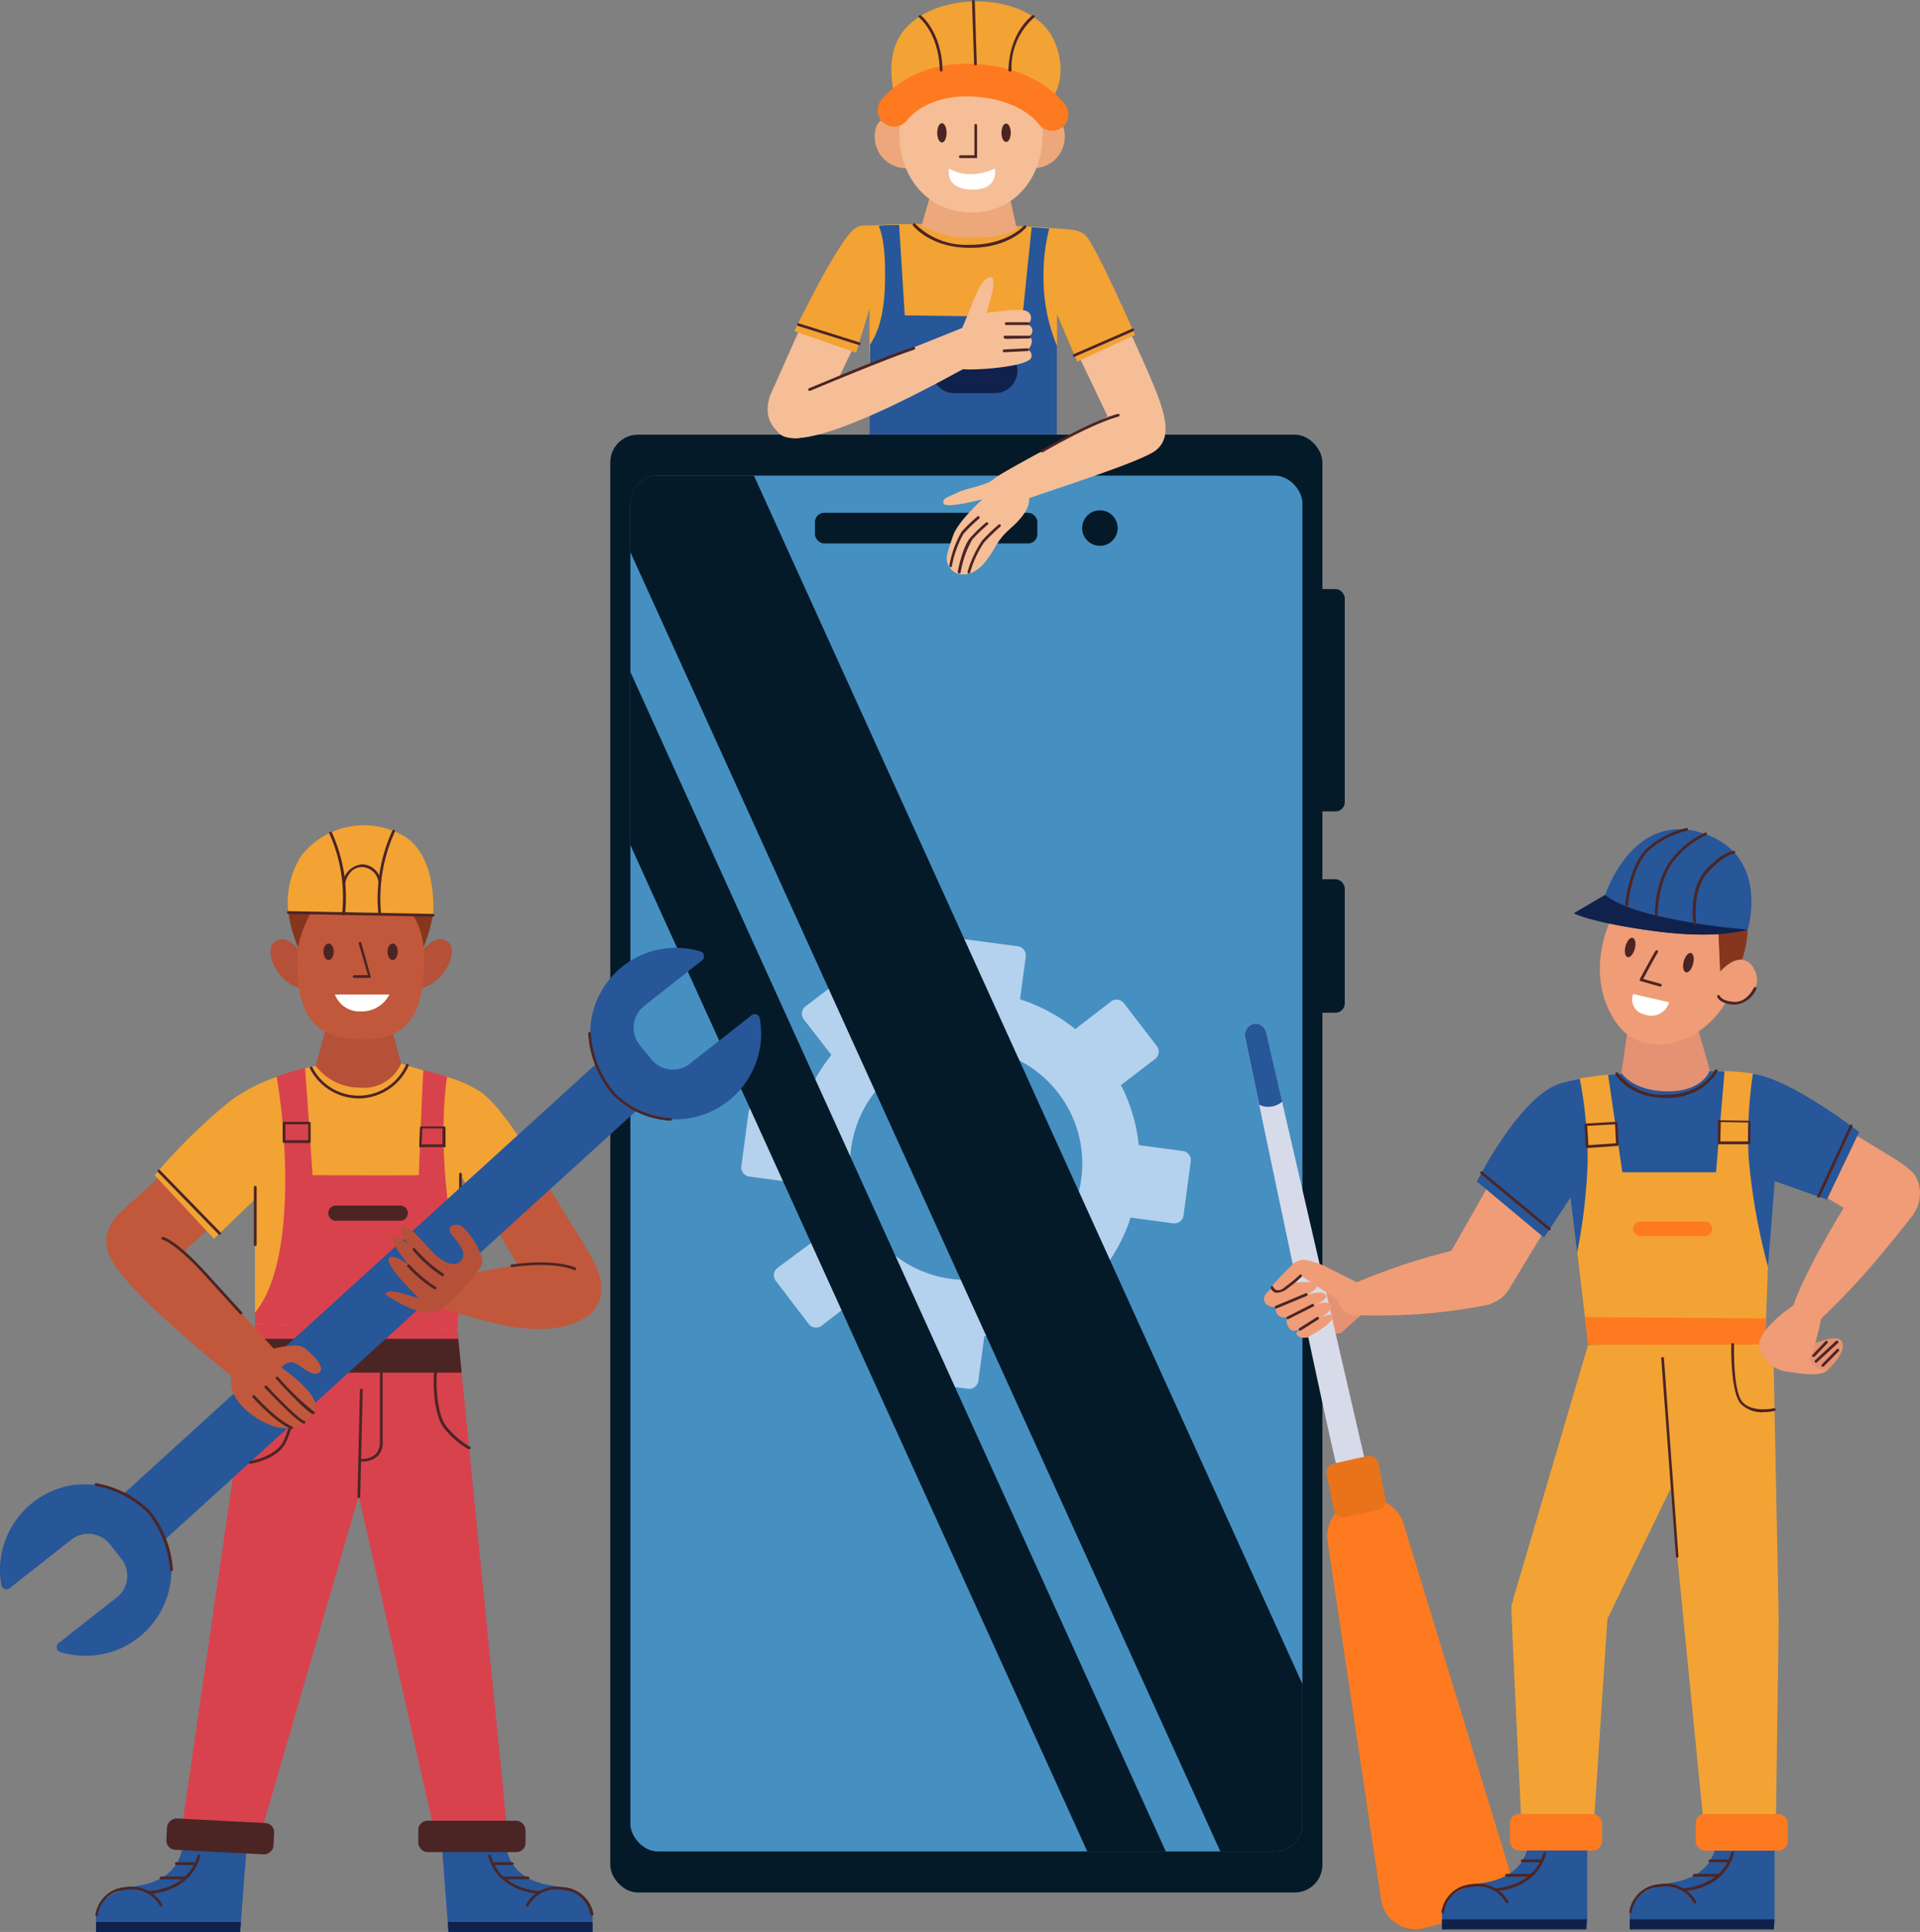 <svg xmlns="http://www.w3.org/2000/svg" viewBox="0 0 208.67 210"><rect x="0" y="0" width="208.67" height="210" fill="#808080" stroke="none"/><defs><style>.cls-1{isolation:isolate;}.cls-2{fill:#041a28;}.cls-3{fill:#468fc1;}.cls-4{fill:#b4d2ed;}.cls-5{mix-blend-mode:screen;}.cls-6{fill:#f5be97;}.cls-7{fill:#f2a334;}.cls-8{fill:#eca87b;}.cls-9{fill:#275699;}.cls-10{fill:#10214b;}.cls-11{fill:#4b2524;}.cls-12{fill:#fff;}.cls-13{fill:#fe7a20;}.cls-14{fill:#c1583b;}.cls-15{fill:#b55039;}.cls-16{fill:#86361d;}.cls-17{fill:#d8424d;}.cls-18{fill:#f09c77;}.cls-19{fill:#e59173;}.cls-20{fill:#d7dae9;}.cls-21{fill:#e9731b;}</style></defs><g class="cls-1"><g id="artwork"><rect class="cls-2" x="142.82" y="95.57" width="3.33" height="14.51" rx="1"/><rect class="cls-2" x="142.82" y="64.03" width="3.33" height="24.17" rx="1"/><rect class="cls-2" x="66.33" y="47.25" width="77.39" height="158.46" rx="3"/><rect class="cls-3" x="68.51" y="51.7" width="73.04" height="149.55" rx="3"/><rect class="cls-2" x="88.57" y="55.74" width="24.17" height="3.33" rx="1"/><circle class="cls-2" cx="119.54" cy="57.4" r="1.93"/><path class="cls-4" d="M160.11,151.07l-4.85-.65a18.41,18.41,0,0,0-1.93-6.52l3.71-2.84a1,1,0,0,0,.19-1.4L153.65,135a1,1,0,0,0-1.4-.19l-3.89,3a18.65,18.65,0,0,0-6-3.24l.62-4.64a1,1,0,0,0-.86-1.12l-5.85-.78a1,1,0,0,0-1.12.85l-.65,4.86a18.53,18.53,0,0,0-6.52,1.93l-2.84-3.72a1,1,0,0,0-1.4-.19l-4.69,3.58a1,1,0,0,0-.19,1.41l3,3.88a18.67,18.67,0,0,0-3.25,6l-4.64-.62a1,1,0,0,0-1.12.86l-.78,5.85a1,1,0,0,0,.86,1.12l4.85.65a18.66,18.66,0,0,0,1.92,6.53L116,163.77a1,1,0,0,0-.19,1.4l3.58,4.69a1,1,0,0,0,1.41.19l3.89-3a18.33,18.33,0,0,0,6,3.25L130,175a1,1,0,0,0,.86,1.12l5.85.79a1,1,0,0,0,1.12-.86l.65-4.85a18.52,18.52,0,0,0,6.53-1.93l2.83,3.71a1,1,0,0,0,1.4.19l4.69-3.58a1,1,0,0,0,.19-1.4l-3-3.89a18.7,18.7,0,0,0,3.26-6l4.62.62a1,1,0,0,0,1.13-.86l.78-5.85A1,1,0,0,0,160.11,151.07Zm-23.59,14a12.62,12.62,0,1,1,12.61-12.61A12.62,12.62,0,0,1,136.52,165Z" transform="translate(-31.5 -25.95)"/><g class="cls-5"><path class="cls-2" d="M173.05,209V224.2a3,3,0,0,1-3,3h-5.92L100,85.94V80.65a3,3,0,0,1,3-3h10.44Z" transform="translate(-31.5 -25.95)"/></g><g class="cls-5"><polygon class="cls-2" points="126.7 201.25 118.17 201.25 68.51 91.85 68.51 73.04 126.7 201.25"/></g><path class="cls-6" d="M124.8,62.54l-5.91-1.89-3.65,8.2-.09.21,0,.07h0a3.47,3.47,0,0,0-.21,1.17,3.08,3.08,0,0,0,3.14,3.28c1.69,0,2.93-3.09,2.93-3.09Z" transform="translate(-31.5 -25.95)"/><path class="cls-6" d="M148.72,64.59l3.16,6.62S140.29,77.26,139.53,78s-3,1-3.92,1.47-1.77.61-1.56,1.21,4.21-.45,4.21-.45-2.7,2.43-3.2,4c-.64,2-1,2.54-.25,3.53s2.52.88,3.78-.74,1.12-2.22,2.76-3.66,2.08-2.53,2-3.25c2.31-.86,12.11-3.93,13.75-5.19s1.08-3.43.46-5.32-3.14-7.33-3.14-7.33-.72-.2-3,.67S148.72,64.59,148.72,64.59Z" transform="translate(-31.5 -25.95)"/><path class="cls-7" d="M154.87,62.35l-6.29,2.91-2.2-5.15V73.19L126,73.12l0-9,0-4.64-1.45,4.81-6.72-2.34s4.76-9.92,6.61-11.19c.63-.43,1.17-.26,2.36-.33.68-.05,1.47-.08,2.35-.1,4.1-.11,10,0,14.4.27.67,0,1.31.08,1.91.12,2.3.18,3.29.11,4.05.85C150.49,52.46,154.87,62.35,154.87,62.35Z" transform="translate(-31.5 -25.95)"/><path class="cls-8" d="M133.22,45.06l-1.56,5.42a11,11,0,0,0,5.53,1.31c3.59,0,4.83-.91,4.83-.91l-1.29-5.82Z" transform="translate(-31.5 -25.95)"/><path class="cls-9" d="M146.38,63.57v9.62H126l.06-9.8c.75-1.08,1.54-3,1.62-6.66.07-3.33-.18-4.94-.67-6.24.69-.07,1.33-.07,2.21-.09l.61,9.83,12.79.17,1-9.73c.67,0,1.31.08,1.91.12a21,21,0,0,0-.62,5.09A19.43,19.43,0,0,0,146.38,63.57Z" transform="translate(-31.5 -25.95)"/><path class="cls-10" d="M139.65,68.68h-4.44a2.43,2.43,0,0,1-2.43-2.43h0a2.43,2.43,0,0,1,2.43-2.43h4.44a2.43,2.43,0,0,1,2.43,2.43h0A2.43,2.43,0,0,1,139.65,68.68Z" transform="translate(-31.5 -25.95)"/><path class="cls-6" d="M116.12,73c2.68,3,19.3-6.59,20.06-6.92,1.46.15,7.25-.28,7.42-1.32a.75.75,0,0,0-.37-.8s.84-.9.13-1.47a.68.68,0,0,0-.28-1.27.79.79,0,0,0-.05-1.47c-.71-.33-4.34.22-4.34.22s1.34-3.74.5-3.88-1.64,1.86-2.12,3.09-1,2.42-1,2.42-10.07,4.06-13.4,5.33a26,26,0,0,0-5.49,2.73C115.85,70.66,115.07,71.83,116.12,73Z" transform="translate(-31.5 -25.95)"/><path class="cls-11" d="M143.22,61.28h-2.36a.15.15,0,0,1-.15-.15.15.15,0,0,1,.15-.15h2.36a.15.15,0,0,1,.15.15A.15.15,0,0,1,143.22,61.28Z" transform="translate(-31.5 -25.95)"/><path class="cls-11" d="M140.72,62.74a.15.15,0,1,1,0-.3l2.64,0h0a.15.15,0,0,1,.15.15.15.15,0,0,1-.15.15l-2.64.05Z" transform="translate(-31.5 -25.95)"/><path class="cls-11" d="M140.63,64.24a.16.16,0,0,1-.15-.15.15.15,0,0,1,.14-.15l2.54-.13a.16.16,0,0,1,.16.15.15.15,0,0,1-.15.15l-2.53.13Z" transform="translate(-31.5 -25.95)"/><path class="cls-11" d="M137,52.89h-.11c-4.21,0-6.07-2.31-6.15-2.4a.16.16,0,0,1,0-.22.15.15,0,0,1,.21,0,7.84,7.84,0,0,0,5.91,2.29h.1c4,0,5.81-2.05,5.83-2.07a.15.15,0,0,1,.22.2C142.92,50.81,141.08,52.89,137,52.89Z" transform="translate(-31.5 -25.95)"/><path class="cls-8" d="M130.15,40.18s-2.66-2.53-3.43-.39a3.43,3.43,0,0,0,4.34,4.28C130.54,42,130.15,40.18,130.15,40.18Z" transform="translate(-31.5 -25.95)"/><path class="cls-8" d="M143.63,40.18s2.66-2.53,3.44-.39a3.43,3.43,0,0,1-4.34,4.28C143.24,42,143.63,40.18,143.63,40.18Z" transform="translate(-31.5 -25.95)"/><path class="cls-6" d="M144.81,40.56c0,4.69-3,8.49-7.72,8.49s-7.84-3.8-7.84-8.49,3.15-8.5,7.84-8.5S144.81,35.87,144.81,40.56Z" transform="translate(-31.5 -25.95)"/><path class="cls-12" d="M134.64,44.27a4.66,4.66,0,0,0,2.5.61,6.23,6.23,0,0,0,2.47-.61s.54,2.31-2.47,2.29S134.64,44.27,134.64,44.27Z" transform="translate(-31.5 -25.95)"/><path class="cls-7" d="M128.69,36.52c-.09-1-1.17-4.83,1.24-7.5,3.67-4.08,12.61-3.82,15.57.37,1.31,1.85,1.79,4.89.52,7C142.35,36.43,136.71,36.26,128.69,36.52Z" transform="translate(-31.5 -25.95)"/><path class="cls-11" d="M129,39.34a.15.15,0,0,1-.11,0l-1.38-1.52a.14.14,0,0,1,0-.2l0-.06a11.27,11.27,0,0,1,6.6-4.05c5-.81,9.3.26,12.49,3.09l.12.1a.15.15,0,0,1,0,.18l-.69,1.55a.14.14,0,0,1-.11.09.16.16,0,0,1-.13,0,11.55,11.55,0,0,0-16.77.85S129,39.33,129,39.34Zm-1.18-1.66L129,39a11.83,11.83,0,0,1,16.93-.89l.56-1.26,0,0c-3.13-2.77-7.36-3.81-12.25-3A10.94,10.94,0,0,0,127.81,37.68Z" transform="translate(-31.5 -25.95)"/><ellipse class="cls-11" cx="102.37" cy="14.44" rx="0.51" ry="1.05"/><path class="cls-11" d="M141.35,40.38c0,.58-.23,1-.51,1s-.5-.47-.5-1,.22-1,.5-1S141.35,39.81,141.35,40.38Z" transform="translate(-31.5 -25.95)"/><path class="cls-11" d="M137.55,43.13h0l-1.68,0a.14.14,0,0,1-.14-.15.14.14,0,0,1,.15-.15h0l1.52,0V39.57a.15.15,0,0,1,.14-.15h0a.15.15,0,0,1,.15.15V43a.16.16,0,0,1,0,.11A.12.12,0,0,1,137.55,43.13Z" transform="translate(-31.5 -25.95)"/><path class="cls-13" d="M145.83,40.16a1.8,1.8,0,0,1-1.47-.77c-.06-.09-2-2.66-7.07-2.94s-7.1,2.44-7.19,2.56a1.8,1.8,0,0,1-2.49.36,1.78,1.78,0,0,1-.39-2.47c.13-.18,3.26-4.39,10.26-4s9.7,4.31,9.82,4.48a1.78,1.78,0,0,1-1.47,2.79Z" transform="translate(-31.5 -25.95)"/><path class="cls-11" d="M137.52,33.05a.14.14,0,0,1-.15-.14l-.23-6.81a.15.15,0,0,1,.15-.15.15.15,0,0,1,.15.14l.22,6.81a.14.14,0,0,1-.14.15Z" transform="translate(-31.5 -25.95)"/><path class="cls-11" d="M141.24,33.72h0a.14.14,0,0,1-.14-.15c.12-4.13,2.5-5.87,2.6-5.94a.16.16,0,0,1,.21,0,.16.16,0,0,1,0,.21,7.26,7.26,0,0,0-2.48,5.69A.15.15,0,0,1,141.24,33.72Z" transform="translate(-31.5 -25.95)"/><path class="cls-11" d="M133.79,33.72a.15.15,0,0,1-.15-.15c-.11-4-2.21-5.68-2.23-5.7a.15.15,0,1,1,.19-.23c.09.07,2.23,1.8,2.34,5.93a.14.14,0,0,1-.14.15Z" transform="translate(-31.5 -25.95)"/><path class="cls-11" d="M148.26,64.74a.17.17,0,0,1-.14-.09.16.16,0,0,1,.08-.2l6.34-2.77a.14.14,0,0,1,.19.07.15.15,0,0,1-.07.2l-6.34,2.77Z" transform="translate(-31.5 -25.95)"/><path class="cls-11" d="M124.83,63.45h0l-6.59-2.07a.14.14,0,0,1-.09-.18.14.14,0,0,1,.18-.1l6.59,2.07a.15.15,0,0,1,.1.18A.15.15,0,0,1,124.83,63.45Z" transform="translate(-31.5 -25.95)"/><path class="cls-11" d="M134.8,87.6h0a.16.16,0,0,1-.12-.18A11.36,11.36,0,0,1,136,83.76a17.4,17.4,0,0,1,1.74-1.68.15.15,0,0,1,.19.23A17.52,17.52,0,0,0,136.2,84a11.79,11.79,0,0,0-1.26,3.53A.14.14,0,0,1,134.8,87.6Z" transform="translate(-31.5 -25.95)"/><path class="cls-11" d="M135.71,88.28h0a.16.16,0,0,1-.12-.18c0-.11.56-2.78,1.33-3.66a16.3,16.3,0,0,1,1.73-1.68.15.15,0,0,1,.21,0,.14.14,0,0,1,0,.21,17.48,17.48,0,0,0-1.7,1.64,11,11,0,0,0-1.25,3.53A.16.16,0,0,1,135.71,88.28Z" transform="translate(-31.5 -25.95)"/><path class="cls-11" d="M136.76,88.28h0a.14.14,0,0,1-.1-.18,11.85,11.85,0,0,1,1.56-3.37C139,83.85,140,83,140,83a.15.15,0,1,1,.19.22s-1,.87-1.77,1.73a11.88,11.88,0,0,0-1.49,3.24A.15.15,0,0,1,136.76,88.28Z" transform="translate(-31.5 -25.95)"/><path class="cls-11" d="M144.76,75.13a.15.15,0,0,1-.13-.07.15.15,0,0,1,.06-.2c.05,0,5.25-3.1,8.3-3.92a.14.14,0,0,1,.18.1.16.16,0,0,1-.1.19c-3,.81-8.18,3.85-8.23,3.88A.12.12,0,0,1,144.76,75.13Z" transform="translate(-31.5 -25.95)"/><path class="cls-11" d="M119.49,68.44a.15.15,0,0,1-.14-.09.17.17,0,0,1,.08-.2c.08,0,8.26-3.51,11.34-4.48a.15.15,0,0,1,.18.1.15.15,0,0,1-.09.19c-3.06,1-11.23,4.44-11.31,4.47Z" transform="translate(-31.5 -25.95)"/><path class="cls-9" d="M79.5,226.27l.66,8.6.08,1.08H95.9v-1.89s.14-2.36-4.73-3.21-4.66-4.58-4.66-4.58Z" transform="translate(-31.5 -25.95)"/><polygon class="cls-10" points="48.66 208.92 48.74 210 64.4 210 64.4 208.92 48.66 208.92"/><path class="cls-11" d="M87.18,228.67H85.29a.15.15,0,0,1-.15-.15.14.14,0,0,1,.15-.15h1.89a.15.15,0,0,1,.15.15A.15.15,0,0,1,87.18,228.67Z" transform="translate(-31.5 -25.95)"/><path class="cls-11" d="M88.88,230.23H86.23a.15.15,0,0,1-.15-.15.15.15,0,0,1,.15-.15h2.65a.15.15,0,0,1,.15.15A.15.15,0,0,1,88.88,230.23Z" transform="translate(-31.5 -25.95)"/><path class="cls-11" d="M90.1,231.8h0s-4.43-.11-5.53-4.07a.16.16,0,0,1,.11-.19.15.15,0,0,1,.18.11c1,3.74,5.21,3.85,5.25,3.85a.15.15,0,0,1,.14.16A.14.14,0,0,1,90.1,231.8Z" transform="translate(-31.5 -25.95)"/><path class="cls-11" d="M95.82,234.21a.15.15,0,0,1-.15-.13,3.2,3.2,0,0,0-3-2.7,3.47,3.47,0,0,0-3.72,1.71.16.16,0,0,1-.2.07.14.14,0,0,1-.07-.2,3.81,3.81,0,0,1,4-1.88A3.56,3.56,0,0,1,96,234a.15.15,0,0,1-.14.17Z" transform="translate(-31.5 -25.95)"/><path class="cls-14" d="M85.31,159.28l5.75-4.44,4.64,7.59c.13.31.31.65.48,1a5.69,5.69,0,0,1,.65,3.1,3.76,3.76,0,0,1-.12.55c-.8,2.21-2.34,2.84-4.51,2.19a3.83,3.83,0,0,1-1.71-1.17Z" transform="translate(-31.5 -25.95)"/><polygon class="cls-15" points="44.57 119.25 33.41 119.25 35.89 109.99 42.09 109.99 44.57 119.25"/><path class="cls-15" d="M64.31,129.68s-1.52-2.45-2.94-1.36.58,4.8,2.94,5.06A34.83,34.83,0,0,1,64.31,129.68Z" transform="translate(-31.5 -25.95)"/><path class="cls-15" d="M77.1,129.68s1.65-2.45,3.07-1.36-.71,4.8-3.07,5.06A34.83,34.83,0,0,0,77.1,129.68Z" transform="translate(-31.5 -25.95)"/><path class="cls-14" d="M54.48,159.28l-5-6L45.36,157c-.23.25-.51.51-.77.75a4.6,4.6,0,0,0-1.47,2.47,2.76,2.76,0,0,0-.07.55,3.76,3.76,0,0,0,4.05,3.85,4.25,4.25,0,0,0,2-.52Z" transform="translate(-31.5 -25.95)"/><path class="cls-9" d="M58.34,226.27l-.66,8.6L57.6,236H41.94v-1.89s-.14-2.36,4.73-3.21,4.66-4.58,4.66-4.58Z" transform="translate(-31.5 -25.95)"/><polygon class="cls-10" points="26.18 208.92 26.1 210 10.44 210 10.44 208.92 26.18 208.92"/><path class="cls-11" d="M52.55,228.67H50.66a.15.15,0,0,1-.15-.15.14.14,0,0,1,.15-.15h1.89a.15.15,0,0,1,.15.15A.15.15,0,0,1,52.55,228.67Z" transform="translate(-31.5 -25.95)"/><path class="cls-11" d="M51.6,230.23H49a.15.15,0,0,1-.15-.15.15.15,0,0,1,.15-.15H51.6a.15.15,0,0,1,.15.15A.14.14,0,0,1,51.6,230.23Z" transform="translate(-31.5 -25.95)"/><path class="cls-11" d="M47.73,231.8a.15.15,0,0,1-.15-.14.16.16,0,0,1,.15-.16s4.21-.11,5.24-3.85a.15.15,0,0,1,.18-.11.16.16,0,0,1,.11.19c-1.09,4-5.48,4.07-5.53,4.07Z" transform="translate(-31.5 -25.95)"/><path class="cls-11" d="M42,234.25h0a.15.15,0,0,1-.13-.17,3.53,3.53,0,0,1,3.26-3,3.85,3.85,0,0,1,4,1.88.16.16,0,0,1-.07.2.15.15,0,0,1-.2-.08,3.48,3.48,0,0,0-3.73-1.7,3.19,3.19,0,0,0-3,2.69A.16.16,0,0,1,42,234.25Z" transform="translate(-31.5 -25.95)"/><path class="cls-7" d="M91.06,154.84l-5.85,4.83-3.54-5.78s.07,6.42-.12,10.74c-.16,3.11-.3,5.81-.34,5.88s-22-.63-22-.63V156.31l-4.46,4.29-6.44-6.9a60,60,0,0,1,8.34-8.17A19.08,19.08,0,0,1,61.59,143a25.77,25.77,0,0,1,3.09-.92l1.14-.27a6,6,0,0,0,4.83,2.36,4.39,4.39,0,0,0,4.45-2.62s.72.27,2.68.82c.73.21,1.54.39,2.33.65a14.78,14.78,0,0,1,3.36,1.44C86.54,146.34,91.06,154.84,91.06,154.84Z" transform="translate(-31.5 -25.95)"/><path class="cls-14" d="M77.62,130.14c0,6.35-2,8.8-6.64,8.8s-7.19-1.8-7.19-8.44c0-4.66,2.53-8.44,7.19-8.44S77.62,125.48,77.62,130.14Z" transform="translate(-31.5 -25.95)"/><path class="cls-16" d="M63.89,128.92s-1.34-3.14-1-5a18.4,18.4,0,0,1,2.82.57A12.18,12.18,0,0,0,63.89,128.92Z" transform="translate(-31.5 -25.95)"/><path class="cls-11" d="M81.55,156.18a.15.15,0,0,1-.15-.15v-2.45a.15.15,0,0,1,.15-.15.15.15,0,0,1,.15.15V156A.15.15,0,0,1,81.55,156.18Z" transform="translate(-31.5 -25.95)"/><path class="cls-16" d="M77.52,128.92s1.34-3.14,1-5a18.4,18.4,0,0,0-2.82.57A7.69,7.69,0,0,1,77.52,128.92Z" transform="translate(-31.5 -25.95)"/><path class="cls-7" d="M62.83,125.14l15.74.3s.61-6.63-3.43-8.76a8.68,8.68,0,0,0-10.87,2.25A9.51,9.51,0,0,0,62.83,125.14Z" transform="translate(-31.5 -25.95)"/><path class="cls-12" d="M67.9,134.05h5.92a3.36,3.36,0,0,1-3.14,1.84A2.84,2.84,0,0,1,67.9,134.05Z" transform="translate(-31.5 -25.95)"/><path class="cls-17" d="M81.55,164.63c-.16,3.11-.3,5.81-.34,5.88s-22-.63-22-.63v-1.24c4.63-5.63,3.31-20.32,2.35-25.67a25.77,25.77,0,0,1,3.09-.92c.23,2.9.82,11.64.82,11.64s9.32.05,11.55,0c.16-4.59.38-9.41.49-11.42.74.18,1.78.46,2.57.72C79,151.12,80.46,159.74,81.55,164.63Z" transform="translate(-31.5 -25.95)"/><path class="cls-11" d="M67.77,129.4c0,.5-.25.9-.56.9s-.56-.4-.56-.9.25-.89.56-.89S67.77,128.91,67.77,129.4Z" transform="translate(-31.5 -25.95)"/><path class="cls-11" d="M74.73,129.4c0,.5-.25.9-.56.9s-.55-.4-.55-.9.24-.89.55-.89S74.73,128.91,74.73,129.4Z" transform="translate(-31.5 -25.95)"/><path class="cls-11" d="M71.67,132.25H70a.15.15,0,0,1,0-.3h1.49l-1-3.41a.16.16,0,0,1,.11-.19.15.15,0,0,1,.18.11l1,3.6a.15.15,0,0,1,0,.13A.16.16,0,0,1,71.67,132.25Z" transform="translate(-31.5 -25.95)"/><polygon class="cls-17" points="55.1 198.75 47.14 198.75 38.99 162.59 28.51 198.75 19.83 198.24 26.97 149.2 27.51 145.53 27.74 143.93 49.71 144.56 49.81 145.53 50.17 149.2 55.1 198.75"/><rect class="cls-11" x="53.73" y="219.73" width="3.41" height="11.66" rx="1" transform="translate(-204.19 243.29) rotate(-87.03)"/><rect class="cls-11" x="45.46" y="197.91" width="11.66" height="3.41" rx="1"/><polygon class="cls-11" points="26.97 149.2 50.17 149.2 49.81 145.53 27.51 145.53 26.97 149.2"/><path class="cls-9" d="M39.73,187.33a9.36,9.36,0,0,0-7.79,6.46,9,9,0,0,0-.29,4.46.56.56,0,0,0,.89.34l6.7-5.27a3,3,0,0,1,4.22.5l1.22,1.56a3,3,0,0,1-.5,4.22l-6.28,4.93a.56.56,0,0,0,.18,1,9.32,9.32,0,1,0,1.65-18.17Z" transform="translate(-31.5 -25.95)"/><path class="cls-9" d="M106,147.56a9.37,9.37,0,0,0,7.79-6.46,9.14,9.14,0,0,0,.28-4.46.55.55,0,0,0-.89-.33l-6.7,5.26a3,3,0,0,1-4.21-.5L101,139.51a3,3,0,0,1,.5-4.21l6.28-4.94a.56.56,0,0,0-.18-1A9.32,9.32,0,1,0,106,147.56Z" transform="translate(-31.5 -25.95)"/><polygon class="cls-9" points="64.21 113.13 64.78 115.65 39.13 138.99 13.48 162.34 11.03 161.52 12.51 163.22 17.02 168.18 18.61 169.93 17.99 167.3 43.65 143.95 69.3 120.61 71.86 121.47 70.27 119.72 65.76 114.76 64.21 113.13"/><path class="cls-11" d="M58.65,185.06a.15.15,0,0,1,0-.29s3.06-.47,3.78-2.44a16.31,16.31,0,0,0,.79-2.45.17.17,0,0,1,.17-.13.16.16,0,0,1,.13.17,17,17,0,0,1-.81,2.51c-.78,2.14-3.88,2.61-4,2.63Z" transform="translate(-31.5 -25.95)"/><path class="cls-14" d="M96.68,166.94c-.94,3.58-6.35,4-10.71,3a65.37,65.37,0,0,1-7.33-2.1l3.74-3.42,6.3-1.16S97.62,163.35,96.68,166.94Z" transform="translate(-31.5 -25.95)"/><path class="cls-15" d="M73.38,166.65s2.73,1.94,4.67,2,5.12-4.1,5.75-5.12-1.71-4.39-2.45-4.45-1.47.22-.57,1.31,1.39,1.81.84,2.56-1.82.4-3-.79-2.79-3.4-3.44-2.74,1.21,2.29,1.21,2.29-1.73-1.77-2.18-1.32,1.68,3.05,1.68,3.05-1.74-1.4-2.14-.66S77,167.05,77,167.05C76.05,166.88,73.77,165.79,73.38,166.65Z" transform="translate(-31.5 -25.95)"/><path class="cls-14" d="M43.35,162.05c.26,3.08,13.33,13.49,13.33,13.49s-.76,2.29,2.64,4.5,5.5.87,6.39-.75-3.63-4.69-3.63-4.69a1.43,1.43,0,0,1,1.26-.56c.71.16,2,1.66,2.84,1.11s-1-2.29-1.73-2.76-3.21.15-3.21.15S52,162.39,51.46,161.76C50.82,161.75,47.27,162,43.35,162.05Z" transform="translate(-31.5 -25.95)"/><path class="cls-11" d="M79.74,150.64H77.17a.16.16,0,0,1-.11,0,.15.15,0,0,1,0-.11l.08-2a.15.15,0,0,1,.15-.14h2.48a.15.15,0,0,1,.15.15v2a.13.13,0,0,1,0,.1A.16.16,0,0,1,79.74,150.64Zm-2.42-.3h2.27v-1.73H77.4Z" transform="translate(-31.5 -25.95)"/><path class="cls-11" d="M65.12,150.19H62.37a.15.15,0,0,1-.15-.15v-2a.15.15,0,0,1,.15-.15h2.74a.15.15,0,0,1,.15.14v2a.16.16,0,0,1,0,.11A.15.15,0,0,1,65.12,150.19Zm-2.6-.3H65v-1.73H62.52Z" transform="translate(-31.5 -25.95)"/><path class="cls-11" d="M70.49,188.78h0a.14.14,0,0,1-.14-.15l.27-11.57a.15.15,0,0,1,.15-.15.15.15,0,0,1,.15.15l-.27,11.58A.15.15,0,0,1,70.49,188.78Z" transform="translate(-31.5 -25.95)"/><path class="cls-11" d="M70.82,184.81h-.25a.16.16,0,0,1-.14-.16c0-.08.07-.13.16-.14a2.14,2.14,0,0,0,1.77-.53,1.87,1.87,0,0,0,.43-1.34v-7.48a.15.15,0,0,1,.15-.15.15.15,0,0,1,.15.15v7.47a2.08,2.08,0,0,1-.51,1.56A2.36,2.36,0,0,1,70.82,184.81Z" transform="translate(-31.5 -25.95)"/><path class="cls-11" d="M82.48,183.47h-.07a9.15,9.15,0,0,1-2.55-2.16c-1.43-1.62-1.27-6-1.16-6.2a.15.15,0,0,1,.14-.1.15.15,0,0,1,.15.15.19.19,0,0,1,0,.08c-.09.39-.17,4.42,1.12,5.87a9.11,9.11,0,0,0,2.45,2.09.14.14,0,0,1,.07.2A.14.14,0,0,1,82.48,183.47Z" transform="translate(-31.5 -25.95)"/><path class="cls-11" d="M75,158.64H68a.82.82,0,0,1-.82-.82h0A.81.81,0,0,1,68,157h7a.82.82,0,0,1,.82.81h0A.82.82,0,0,1,75,158.64Z" transform="translate(-31.5 -25.95)"/><path class="cls-11" d="M50.14,196.74a.15.15,0,0,1-.15-.14,11.57,11.57,0,0,0-2.35-6.13,10.8,10.8,0,0,0-5.73-3,.15.15,0,0,1-.12-.17.15.15,0,0,1,.17-.13,11,11,0,0,1,5.9,3.08,11.55,11.55,0,0,1,2.43,6.31.15.15,0,0,1-.15.16Z" transform="translate(-31.5 -25.95)"/><path class="cls-11" d="M104.42,147.77A9.57,9.57,0,0,1,98.16,145a11.15,11.15,0,0,1-2.73-6.72.15.15,0,0,1,.14-.15h0a.15.15,0,0,1,.15.15,10.82,10.82,0,0,0,2.64,6.51,9.25,9.25,0,0,0,6,2.69.15.15,0,0,1,0,.3Z" transform="translate(-31.5 -25.95)"/><path class="cls-11" d="M78.57,125.59h0l-15.74-.3a.15.15,0,0,1-.15-.15.16.16,0,0,1,.15-.15h0l15.74.3a.14.14,0,0,1,.14.16A.14.14,0,0,1,78.57,125.59Z" transform="translate(-31.5 -25.95)"/><path class="cls-11" d="M68.81,125.44h0a.15.15,0,0,1-.13-.17,16.89,16.89,0,0,0-1.38-8.7.14.14,0,0,1,.07-.2.16.16,0,0,1,.2.07A17.11,17.11,0,0,1,69,125.32.15.15,0,0,1,68.81,125.44Z" transform="translate(-31.5 -25.95)"/><path class="cls-11" d="M72.77,125.44a.16.16,0,0,1-.15-.12,17.79,17.79,0,0,1,1.53-9.1.15.15,0,0,1,.27.13,17.43,17.43,0,0,0-1.5,8.92.15.15,0,0,1-.12.17Z" transform="translate(-31.5 -25.95)"/><path class="cls-11" d="M68.87,122h0a.14.14,0,0,1-.12-.17,2.37,2.37,0,0,1,2.1-1.93h.06a2.16,2.16,0,0,1,2,1.82.15.15,0,0,1-.12.17.14.14,0,0,1-.17-.12,1.86,1.86,0,0,0-1.77-1.57c-1.48,0-1.81,1.67-1.82,1.69A.14.14,0,0,1,68.87,122Z" transform="translate(-31.5 -25.95)"/><path class="cls-11" d="M63.19,181.27h-.06c-1.67-.66-4.06-3.3-4.16-3.42a.15.15,0,0,1,0-.21.15.15,0,0,1,.21,0s2.45,2.71,4.05,3.35a.14.14,0,0,1,.09.19A.15.15,0,0,1,63.19,181.27Z" transform="translate(-31.5 -25.95)"/><path class="cls-11" d="M64.5,180.69h0c-.82-.25-3.86-3.51-4.21-3.88a.15.15,0,0,1,0-.21.14.14,0,0,1,.21,0c.92,1,3.45,3.61,4.08,3.8a.16.16,0,0,1,.1.19A.16.16,0,0,1,64.5,180.69Z" transform="translate(-31.5 -25.95)"/><path class="cls-11" d="M65.51,179.67h0c-.6-.14-3.46-3.21-4-3.83a.15.15,0,0,1,0-.21.17.17,0,0,1,.22,0,27.93,27.93,0,0,0,3.87,3.74.15.15,0,0,1,0,.29Z" transform="translate(-31.5 -25.95)"/><path class="cls-11" d="M79.62,164.67h-.07a14.71,14.71,0,0,1-3.16-2.8.16.16,0,0,1,0-.22.15.15,0,0,1,.21,0,14.92,14.92,0,0,0,3.07,2.73.14.14,0,0,1,.07.2A.14.14,0,0,1,79.62,164.67Z" transform="translate(-31.5 -25.95)"/><path class="cls-11" d="M78.77,166.09l-.07,0a14.62,14.62,0,0,1-2.9-2.44.15.15,0,1,1,.22-.2,15,15,0,0,0,2.83,2.38.14.14,0,0,1,.05.2A.13.13,0,0,1,78.77,166.09Z" transform="translate(-31.5 -25.95)"/><path class="cls-11" d="M93.91,164h0c-2.49-1-6.71-.32-6.75-.31a.16.16,0,0,1-.17-.13.15.15,0,0,1,.12-.17c.18,0,4.34-.67,6.9.33a.16.16,0,0,1,.09.2A.14.14,0,0,1,93.91,164Z" transform="translate(-31.5 -25.95)"/><path class="cls-11" d="M57.7,168.79a.13.13,0,0,1-.12,0l-3.88-4.28c-3.07-3.39-4.51-3.81-4.52-3.81a.15.15,0,1,1,.07-.29c.06,0,1.52.42,4.67,3.9l3.89,4.28a.15.15,0,0,1,0,.21A.14.14,0,0,1,57.7,168.79Z" transform="translate(-31.5 -25.95)"/><path class="cls-11" d="M70.57,145.35a6,6,0,0,1-5.38-3.24.16.16,0,0,1,.08-.2.14.14,0,0,1,.19.08,5.64,5.64,0,0,0,10.17-.3.14.14,0,0,1,.19-.08.15.15,0,0,1,.09.19A6,6,0,0,1,70.57,145.35Z" transform="translate(-31.5 -25.95)"/><path class="cls-11" d="M55.37,160.18a.16.16,0,0,1-.11-.05l-6.6-6.78a.16.16,0,0,1,0-.22.15.15,0,0,1,.21,0l6.61,6.79a.15.15,0,0,1,0,.21A.15.15,0,0,1,55.37,160.18Z" transform="translate(-31.5 -25.95)"/><path class="cls-11" d="M59.24,161.39a.15.15,0,0,1-.15-.15V155a.15.15,0,0,1,.15-.15.15.15,0,0,1,.15.15v6.25A.15.15,0,0,1,59.24,161.39Z" transform="translate(-31.5 -25.95)"/><path class="cls-9" d="M224.36,226v8.6l-.08,1.07H208.62v-1.89s-.14-2.36,4.73-3.21S218,226,218,226Z" transform="translate(-31.5 -25.95)"/><polygon class="cls-10" points="192.86 208.63 192.78 209.71 177.12 209.71 177.12 208.63 192.86 208.63"/><path class="cls-11" d="M219.23,228.37h-1.89a.15.15,0,0,1-.15-.15.15.15,0,0,1,.15-.15h1.89a.15.15,0,0,1,.15.15A.15.15,0,0,1,219.23,228.37Z" transform="translate(-31.5 -25.95)"/><path class="cls-11" d="M218.29,229.94h-2.66a.15.15,0,0,1,0-.3h2.66a.15.15,0,0,1,0,.3Z" transform="translate(-31.5 -25.95)"/><path class="cls-11" d="M214.41,231.51a.15.15,0,0,1,0-.3s4.21-.12,5.24-3.86a.15.15,0,0,1,.29.08c-1.09,4-5.48,4.08-5.53,4.08Z" transform="translate(-31.5 -25.95)"/><path class="cls-11" d="M208.7,233.92h0a.14.14,0,0,1-.13-.16,3.54,3.54,0,0,1,3.27-3,3.83,3.83,0,0,1,4,1.87.16.16,0,0,1-.07.2.14.14,0,0,1-.2-.07,3.48,3.48,0,0,0-3.73-1.7,3.19,3.19,0,0,0-3,2.69A.16.16,0,0,1,208.7,233.92Z" transform="translate(-31.5 -25.95)"/><path class="cls-18" d="M239.23,153.25a10.11,10.11,0,0,0-1.38-1.06l-.16-.11-13.64-8.31.31,8.95,9.33,5.62a3.7,3.7,0,0,0,2.52,1.18,3.85,3.85,0,0,0,3.73-5.15A2.74,2.74,0,0,0,239.23,153.25Z" transform="translate(-31.5 -25.95)"/><path class="cls-18" d="M195.37,166.29a4,4,0,0,0,.3-.49l6-9.9L198,146.49l-8.64,15.21h0a3.86,3.86,0,0,0-.76,2.29,3.74,3.74,0,0,0,6.73,2.36h0Z" transform="translate(-31.5 -25.95)"/><path class="cls-9" d="M233.56,149l-3.51,7.34-5.67-2-.73,9.33-.66,8.45h-18.9l-1.18-10-.72-6-2.88,4.35-7.3-6.09s4.63-9.23,9-10.63a17,17,0,0,1,2.16-.51c.92-.16,2-.3,3.08-.42a91.35,91.35,0,0,1,12.67-.38,27.13,27.13,0,0,1,3.08.27l.23,0C226.44,143.44,233.56,149,233.56,149Z" transform="translate(-31.5 -25.95)"/><path class="cls-19" d="M208.49,137.18l-.77,5.4s1.22,2,5.07,2,4.54-2.29,4.54-2.29l-1.52-5.3Z" transform="translate(-31.5 -25.95)"/><path class="cls-19" d="M230.18,174.81s2.06-1.86,1.52-3-4,.61-4,.61-.9,2,.41,2.4A2.83,2.83,0,0,0,230.18,174.81Z" transform="translate(-31.5 -25.95)"/><path class="cls-16" d="M221.44,127a10.94,10.94,0,0,1-.57,3.14.6.6,0,0,1-.06.11c-1.18-.09-2.37,1.31-2.37,1.31l-.2-4.64Z" transform="translate(-31.5 -25.95)"/><path class="cls-18" d="M219.07,134.89a9.6,9.6,0,0,1-3.74,3.64c-2.73,1.47-6.14,1.46-8.13-1.35-3.66-5.16-.78-11.46-.14-12l11.18,1.77.2,4.64s1.19-1.4,2.37-1.31a1.64,1.64,0,0,1,1.28.93C223.43,133.47,220.81,135.54,219.07,134.89Z" transform="translate(-31.5 -25.95)"/><path class="cls-9" d="M221.44,127s-3.15,1.1-10.13.16-8.76-1.94-8.76-1.94l3.41-2s2.87-9,10.34-6.78C224,118.73,221.44,127,221.44,127Z" transform="translate(-31.5 -25.95)"/><path class="cls-10" d="M221.44,127s-3.15,1.1-10.13.16-8.76-1.94-8.76-1.94l3.41-2s1.06,1.16,5.55,2.26A72.7,72.7,0,0,0,221.44,127Z" transform="translate(-31.5 -25.95)"/><path class="cls-12" d="M209,134l3.9.89a2,2,0,0,1-2.71,1.31A1.63,1.63,0,0,1,209,134Z" transform="translate(-31.5 -25.95)"/><path class="cls-11" d="M211.9,133.18h0l-2.08-.58a.13.13,0,0,1-.1-.09.15.15,0,0,1,0-.13c.6-1.11,1.61-3,1.73-3.09a.16.16,0,0,1,.22,0,.15.15,0,0,1,0,.21c-.11.14-1,1.76-1.58,2.86l1.9.53a.14.14,0,0,1,.1.18A.15.15,0,0,1,211.9,133.18Z" transform="translate(-31.5 -25.95)"/><path class="cls-11" d="M215.51,130.72c-.15.58-.5,1-.78.92s-.39-.6-.24-1.18.51-1,.79-.92S215.66,130.14,215.51,130.72Z" transform="translate(-31.5 -25.95)"/><path class="cls-11" d="M209.18,129.07c-.16.58-.51,1-.79.92s-.38-.6-.23-1.18.5-1,.78-.92S209.33,128.49,209.18,129.07Z" transform="translate(-31.5 -25.95)"/><path class="cls-11" d="M208.25,124.6h0a.15.15,0,0,1-.14-.16c0-.19.45-4.6,2.48-6.36a10,10,0,0,1,4.19-2.13.16.16,0,0,1,.18.12.16.16,0,0,1-.12.18,9.68,9.68,0,0,0-4.05,2.06c-1.94,1.68-2.37,6.11-2.38,6.16A.15.15,0,0,1,208.25,124.6Z" transform="translate(-31.5 -25.95)"/><path class="cls-11" d="M211.51,125.6a.15.15,0,0,1-.15-.15c0-.15-.05-3.84,1.89-6.2a9.57,9.57,0,0,1,3.57-2.79.14.14,0,0,1,.19.08.15.15,0,0,1-.08.19,9.55,9.55,0,0,0-3.45,2.71c-1.87,2.28-1.82,6-1.82,6a.15.15,0,0,1-.15.15Z" transform="translate(-31.5 -25.95)"/><path class="cls-11" d="M215.68,126.43a.15.15,0,0,1-.15-.13c0-.15-.52-3.79,1.42-5.85s3-2,3-2a.15.15,0,0,1,.15.16.15.15,0,0,1-.15.14h0s-.94,0-2.77,1.94-1.34,5.56-1.34,5.6a.15.15,0,0,1-.13.17Z" transform="translate(-31.5 -25.95)"/><path class="cls-11" d="M220.09,135.15H220c-1.6-.07-1.86-.81-1.87-.84a.14.14,0,0,1,.09-.19.14.14,0,0,1,.19.09s.24.58,1.6.64,2.1-1.51,2.1-1.53a.16.16,0,0,1,.2-.07.14.14,0,0,1,.08.19A2.81,2.81,0,0,1,220.09,135.15Z" transform="translate(-31.5 -25.95)"/><path class="cls-18" d="M233.25,155s-5.42,8.53-6.85,12.88a4.68,4.68,0,0,0,3,1.43s3-2.8,5.78-6.09,4.27-5.25,4.27-5.25Z" transform="translate(-31.5 -25.95)"/><path class="cls-18" d="M196.13,164a3.63,3.63,0,0,0-3.36-3.84,3.19,3.19,0,0,0-2.49,1.28.88.88,0,0,1-.46.33,70.78,70.78,0,0,0-11.21,3.71,1,1,0,0,0-.52,1.05,5.6,5.6,0,0,0,.6,1.95.83.83,0,0,0,.7.44,66.73,66.73,0,0,0,7.07-.18c3.27-.28,6.12-.81,6.89-1a.82.82,0,0,0,.37-.19C194.29,167.1,196.13,165.4,196.13,164Z" transform="translate(-31.5 -25.95)"/><path class="cls-18" d="M228,172.87a1.82,1.82,0,0,0,2.19,1.94c-.8,1-4.14.25-4.14.25Z" transform="translate(-31.5 -25.95)"/><path class="cls-7" d="M224.81,202l-.34,25.1h-7.53l-3.88-39.33-6.86,14.14-1.67,25.19H197s-1.32-26.23-1.23-26.62v0l.2-.66,0-.07,8.12-27.6,9.19-.28,9.13.12c1.46-.12,1.84.16,1.82.61C224.23,172.54,224.82,201.88,224.81,202Z" transform="translate(-31.5 -25.95)"/><rect class="cls-13" x="184.28" y="197.18" width="10.02" height="3.96" rx="1"/><polygon class="cls-19" points="148.84 141.03 147.97 142.9 145.73 144.91 141.82 145.41 140.34 139.07 141.19 137.64 148.84 141.03"/><path class="cls-13" d="M192.75,233.89l-6.59,1.66a3.77,3.77,0,0,1-4.58-3.22l-5.78-38.74a3.92,3.92,0,0,1,2.83-4.42l.68-.18a3.87,3.87,0,0,1,4.67,2.38l11.45,37.48A4,4,0,0,1,192.75,233.89Z" transform="translate(-31.5 -25.95)"/><path class="cls-20" d="M180.06,185.62l-3,.77c-.26-.17-5.79-26.44-8.71-40.35-.7-3.32-1.26-5.94-1.54-7.33a1.25,1.25,0,0,1,.8-1.44,1.13,1.13,0,0,1,.95.14,1.31,1.31,0,0,1,.54.76l1.74,7.53Z" transform="translate(-31.5 -25.95)"/><path class="cls-9" d="M170.85,145.7a2.32,2.32,0,0,1-2.49.34c-.7-3.32-1.26-5.94-1.54-7.33a1.25,1.25,0,0,1,.8-1.44,1.13,1.13,0,0,1,.95.14,1.31,1.31,0,0,1,.54.76Z" transform="translate(-31.5 -25.95)"/><path class="cls-21" d="M181.34,190.07l-3.72.83a1,1,0,0,1-1.14-.77l-.79-3.91a1,1,0,0,1,.74-1.18l3.72-.83a1,1,0,0,1,1.14.77l.79,3.9A1,1,0,0,1,181.34,190.07Z" transform="translate(-31.5 -25.95)"/><path class="cls-18" d="M170.2,168a1.19,1.19,0,0,1-1.2-.45c-.43-.64.36-1.36.93-1.67s4.49-1,4.7-.19S170.2,168,170.2,168Z" transform="translate(-31.5 -25.95)"/><path class="cls-18" d="M170.32,168.79s.41.8,2,0,3.49-1.45,3.32-2-1.52-.39-2.8.14S169.54,167.66,170.32,168.79Z" transform="translate(-31.5 -25.95)"/><path class="cls-18" d="M171.48,169.21s-.33.21,0,.9.82.54,1.68.17,3.43-1.86,3-2.41-1.08-.33-1.95,0A24.78,24.78,0,0,0,171.48,169.21Z" transform="translate(-31.5 -25.95)"/><path class="cls-18" d="M172.44,171a.39.39,0,0,0,.14.17.91.91,0,0,0,.73.18,1.63,1.63,0,0,0,.3-.07,9.63,9.63,0,0,0,2.48-1.66c.3-.29.25-.89-.33-.73a15.12,15.12,0,0,0-3,1.55,1.16,1.16,0,0,0-.34.39A.17.17,0,0,0,172.44,171Z" transform="translate(-31.5 -25.95)"/><path class="cls-11" d="M170.2,168.18a.17.17,0,0,1-.14-.09.16.16,0,0,1,.08-.2l3.27-1.36a.15.15,0,1,1,.12.28l-3.27,1.36Z" transform="translate(-31.5 -25.95)"/><path class="cls-11" d="M171.48,169.35a.15.15,0,0,1-.14-.09.16.16,0,0,1,.07-.2l2.69-1.36a.15.15,0,0,1,.2.06.15.15,0,0,1-.07.21l-2.69,1.36Z" transform="translate(-31.5 -25.95)"/><path class="cls-11" d="M172.78,170.6a.15.15,0,0,1-.08-.27l1.91-1.21a.15.15,0,0,1,.16.26l-1.91,1.2A.11.11,0,0,1,172.78,170.6Z" transform="translate(-31.5 -25.95)"/><path class="cls-18" d="M179,165.34l-1-.49c-.63-.33-1.34-.68-2-1a8.63,8.63,0,0,0-2.2-.86,1.86,1.86,0,0,0-1.75.33c-.55.53-1.92,1.93-2.2,2.3-.55.75.9.61,1.47.27a13.86,13.86,0,0,0,1.56-1.28l4,2.63a2.12,2.12,0,0,0,2.5,1.68,1.92,1.92,0,0,0,1.5-2A2,2,0,0,0,179,165.34Z" transform="translate(-31.5 -25.95)"/><path class="cls-11" d="M170.37,166.46a1,1,0,0,1-.25,0,.81.81,0,0,1-.51-.51.16.16,0,0,1,.09-.19.15.15,0,0,1,.19.1h0a.56.56,0,0,0,.33.31c.25.08.6,0,1-.38a15.25,15.25,0,0,0,1.53-1.26.16.16,0,0,1,.21,0,.17.17,0,0,1,0,.21,16.09,16.09,0,0,1-1.59,1.31A1.83,1.83,0,0,1,170.37,166.46Z" transform="translate(-31.5 -25.95)"/><path class="cls-11" d="M229.6,174.49a.15.15,0,0,1-.11,0,.15.15,0,0,1,0-.21l1.63-1.67a.17.17,0,0,1,.22,0,.14.14,0,0,1,0,.21l-1.64,1.67A.14.14,0,0,1,229.6,174.49Z" transform="translate(-31.5 -25.95)"/><path class="cls-11" d="M228.87,174.08a.16.16,0,0,1-.11-.05.15.15,0,0,1,0-.21l2.3-2.13a.16.16,0,0,1,.21.23L229,174A.12.12,0,0,1,228.87,174.08Z" transform="translate(-31.5 -25.95)"/><path class="cls-11" d="M228.59,173.43a.13.13,0,0,1-.1,0,.15.15,0,0,1,0-.21l1.4-1.48a.15.15,0,0,1,.22.21l-1.4,1.47A.16.16,0,0,1,228.59,173.43Z" transform="translate(-31.5 -25.95)"/><path class="cls-11" d="M212.54,145.3h0c-3.94,0-5.4-2.44-5.46-2.55a.15.15,0,0,1,.05-.2.15.15,0,0,1,.21,0,6,6,0,0,0,5.2,2.4h0c4,0,5.33-2.65,5.34-2.67a.14.14,0,0,1,.2-.07.15.15,0,0,1,.07.2S216.72,145.3,212.54,145.3Z" transform="translate(-31.5 -25.95)"/><path class="cls-11" d="M229.14,156.14l-.06,0a.14.14,0,0,1-.07-.2l3.54-7.66a.14.14,0,0,1,.2-.07.13.13,0,0,1,.07.19l-3.54,7.67A.17.17,0,0,1,229.14,156.14Z" transform="translate(-31.5 -25.95)"/><path class="cls-11" d="M199.91,159.67a.19.19,0,0,1-.1,0l-7.4-6.14a.15.15,0,0,1,.19-.23l7.4,6.14a.14.14,0,0,1,0,.21A.16.16,0,0,1,199.91,159.67Z" transform="translate(-31.5 -25.95)"/><path class="cls-7" d="M223.65,163.64l-.32,8.45H204.09l-1.18-10a61,61,0,0,0,1.14-9.83,46.93,46.93,0,0,0-.86-9.08c.92-.16,2-.3,3.08-.42l1.55,10.61H218l.93-11a27.13,27.13,0,0,1,3.08.27,46.78,46.78,0,0,0-.47,9.06A67.19,67.19,0,0,0,223.65,163.64Z" transform="translate(-31.5 -25.95)"/><polygon class="cls-13" points="172.24 143.17 191.94 143.3 191.83 146.15 172.59 146.15 172.24 143.17"/><path class="cls-18" d="M226.4,167.85s-4.27,2.83-3.65,4.73A3.65,3.65,0,0,0,227,175c1.48-.41,2.42-5.69,2.42-5.69Z" transform="translate(-31.5 -25.95)"/><path class="cls-13" d="M216.79,160.31h-7a.79.79,0,0,1-.79-.79h0a.79.79,0,0,1,.79-.79h7a.79.79,0,0,1,.79.79h0A.79.79,0,0,1,216.79,160.31Z" transform="translate(-31.5 -25.95)"/><path class="cls-11" d="M204,150.74a.18.18,0,0,1-.1,0,.14.14,0,0,1-.05-.1l-.14-2.41a.12.12,0,0,1,0-.1.16.16,0,0,1,.11-.05l3.31-.19a.15.15,0,0,1,.11,0,.12.12,0,0,1,.05.1l.12,2.36a.16.16,0,0,1-.14.16l-3.29.23Zm0-2.41.13,2.1,3-.21-.1-2.06Z" transform="translate(-31.5 -25.95)"/><path class="cls-11" d="M221.62,150.33h-3.3a.16.16,0,0,1-.11,0,.15.15,0,0,1,0-.1l0-2.41a.12.12,0,0,1,0-.1.13.13,0,0,1,.11,0l3.32.06a.16.16,0,0,1,.1.05.15.15,0,0,1,0,.11l0,2.36A.15.15,0,0,1,221.62,150.33Zm-3.15-.31h3l.05-2.06-3-.05Z" transform="translate(-31.5 -25.95)"/><path class="cls-11" d="M213.79,195.28a.15.15,0,0,1-.15-.14l-1.59-21.53a.15.15,0,0,1,.14-.16h0a.15.15,0,0,1,.15.14l1.58,21.53a.15.15,0,0,1-.13.16Z" transform="translate(-31.5 -25.95)"/><path class="cls-11" d="M223.15,179.45a3.17,3.17,0,0,1-2.49-.94c-1.1-1.35-1-6.21-1-6.42a.15.15,0,0,1,.15-.15h0a.16.16,0,0,1,.15.16c0,.05-.14,5,.9,6.22s3.4.72,3.43.71a.15.15,0,0,1,.18.11.16.16,0,0,1-.12.18A5.9,5.9,0,0,1,223.15,179.45Z" transform="translate(-31.5 -25.95)"/><path class="cls-9" d="M204,226v8.6l-.08,1.07H188.22v-1.89s-.14-2.36,4.73-3.21,4.66-4.58,4.66-4.58Z" transform="translate(-31.5 -25.95)"/><polygon class="cls-10" points="172.47 208.63 172.38 209.71 156.72 209.71 156.72 208.63 172.47 208.63"/><path class="cls-11" d="M198.83,228.37h-1.89a.15.15,0,0,1-.15-.15.15.15,0,0,1,.15-.15h1.89a.15.15,0,0,1,.15.15A.14.14,0,0,1,198.83,228.37Z" transform="translate(-31.5 -25.95)"/><path class="cls-11" d="M197.89,229.94h-2.65a.15.15,0,0,1,0-.3h2.65a.15.15,0,0,1,0,.3Z" transform="translate(-31.5 -25.95)"/><path class="cls-11" d="M194,231.51a.16.16,0,0,1-.15-.15.15.15,0,0,1,.15-.15s4.21-.12,5.25-3.86a.15.15,0,0,1,.28.08c-1.09,4-5.48,4.08-5.52,4.08Z" transform="translate(-31.5 -25.95)"/><path class="cls-11" d="M188.3,233.92h0a.14.14,0,0,1-.14-.16,3.55,3.55,0,0,1,3.27-3,3.83,3.83,0,0,1,4,1.87.14.14,0,0,1-.07.2.14.14,0,0,1-.2-.07,3.46,3.46,0,0,0-3.72-1.7,3.2,3.2,0,0,0-3,2.69A.15.15,0,0,1,188.3,233.92Z" transform="translate(-31.5 -25.95)"/><rect class="cls-13" x="164.1" y="197.18" width="10.02" height="3.96" rx="1"/></g></g></svg>